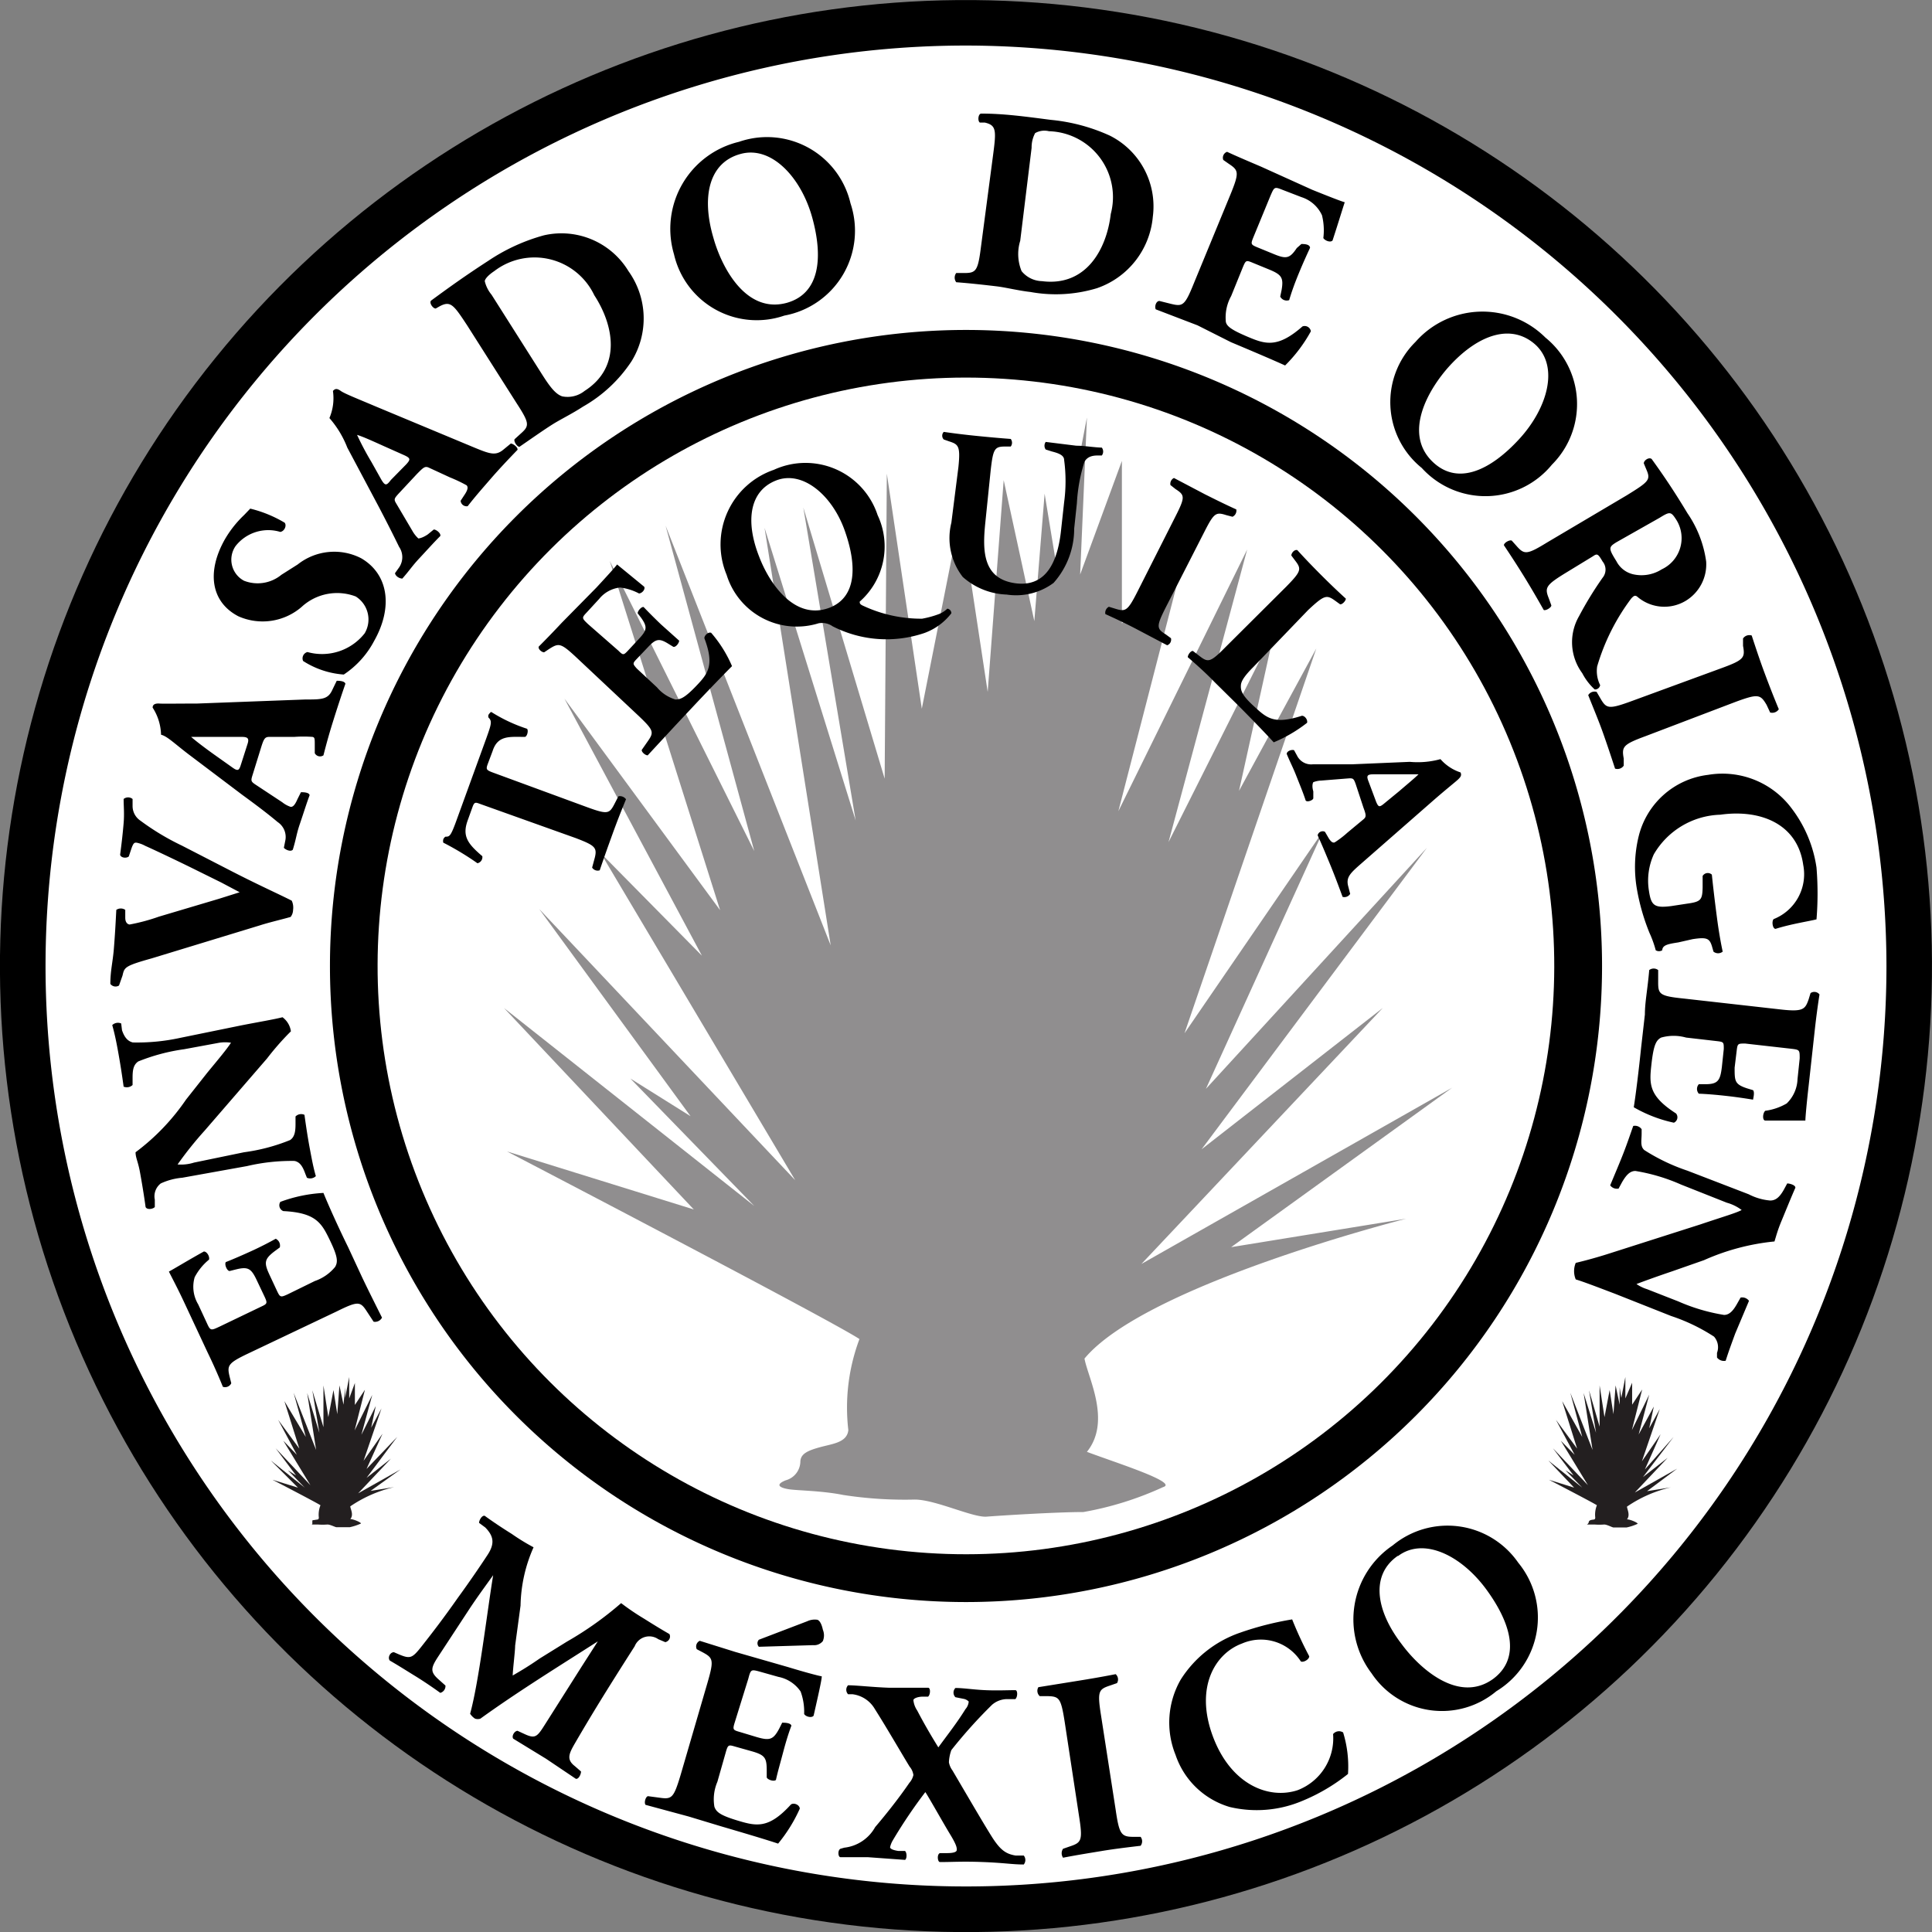 <svg xmlns="http://www.w3.org/2000/svg" viewBox="0 0 71.26 71.26"><rect x="0" y="0" width="71.26" height="71.26" fill="#808080" stroke="none"/><defs><style>.cls-1{fill:#fff}</style></defs><g id="Capa_2" data-name="Capa 2"><g id="Capa_1-2" data-name="Capa 1"><circle cx="35.63" cy="35.63" r="35.63" transform="rotate(-20.99 35.637 35.635)"/><path class="cls-1" d="M69.58 35.63A33.95 33.95 0 1 1 35.63 1.68a34 34 0 0 1 33.95 33.95z"/><path d="M59.09 35.63a23.46 23.46 0 1 1-23.46-23.46 23.46 23.46 0 0 1 23.46 23.46z"/><circle class="cls-1" cx="35.63" cy="35.63" r="21.7" transform="rotate(-82.44 35.627 35.63)"/><path d="M33.74 55.31a14.85 14.85 0 0 1-2.64-.17c-.8-.16-1.68-.16-2-.21s-.54-.16-.12-.33a.73.73 0 0 0 .54-.67c0-.3.25-.42.72-.55s1-.17 1.05-.63a7.19 7.19 0 0 1 .41-3.36c-1-.67-13-6.92-13-6.92l6.89 2.14-7-7.43 9.23 7.3-4.57-4.7 2.22 1.39-5.58-7.64 9.44 10-7.17-12.06 3.73 3.78-5.07-9.48 5.74 7.8-4.07-12.88 5.33 10.7-3.27-12 6.09 15.48-2.44-15.4 3.36 10.79-1.93-11.54 3 10 .08-11.25L34 26.14l1.43-7.21 1 6.59.59-7.81 1.13 5.2.38-4.7.47 2.86 1.09-5.67-.25 5.79L41.38 17v6l2.72-4.12-2.85 11.04L46 20.27l-2.9 10.79 3.9-7.77-1.3 5.88 2.85-5.25-4.86 14.19 5.12-7.47-4.33 9.52 8.15-8.89-8.31 11.12L51 37.18l-8.9 9.44 11.46-6.5L45.41 46l6.46-1.05S42.26 47.38 40 50.11c.13.71 1 2.31.09 3.44 1 .38 3.4 1.13 2.81 1.3a12 12 0 0 1-2.94.92c-1 0-3.06.13-3.57.17s-1.89-.63-2.65-.63z" opacity=".5" fill="#231f20"/><path d="M12.08 56.23a2.36 2.36 0 0 1-.36 0h-.27s-.08 0 0 0 .07 0 .07-.09 0-.06.1-.08.13 0 .14-.08a.94.94 0 0 1 .06-.46c-.13-.09-1.77-.94-1.77-.94l.94.29-1-1 1.25 1-.62-.64.3.19-.75-1 1.28 1.36-1-1.64.5.52-.69-1.29.78 1.06-.55-1.75.79 1.32-.45-1.63.83 2.11-.33-2.1.45 1.47-.26-1.57.41 1.36V51.1l.18 1.17.19-1 .14.89.08-1.06.15.71.06-.64v.39l.15-.77v.79l.21-.57v.81l.37-.56-.38 1.5.65-1.31-.4 1.47.53-1.06-.17.8.38-.71-.66 1.93.7-1-.59 1.3L14.65 53l-1.13 1.51.9-.71-1.21 1.28 1.56-.88-1.1.79.87-.14a4.82 4.82 0 0 0-1.62.71c0 .09.14.31 0 .47.13 0 .46.15.38.17a2.09 2.09 0 0 1-.4.13h-.49c-.04 0-.23-.1-.33-.1zm47.09 0a2.3 2.3 0 0 1-.36 0h-.28s-.07 0 0 0a.12.12 0 0 0 .07-.09s0-.06.1-.08.13 0 .14-.08a.94.94 0 0 1 .06-.46c-.13-.09-1.77-.94-1.77-.94l.93.29-.95-1 1.25 1-.62-.64.3.19-.76-1 1.29 1.36-1-1.64.51.52-.69-1.29.78 1.06-.55-1.75.74 1.32-.44-1.63.82 2.11-.33-2.1.46 1.47-.26-1.57.39 1.34V51.1l.18 1.17.19-1 .14.89.08-1.06.15.71v-.64l.06.39.15-.77v.79l.25-.58v.81l.37-.56-.38 1.5.64-1.31-.39 1.47.56-1.03-.17.8.39-.71-.66 1.93.69-1-.58 1.3 1.06-1.2-1.13 1.48.91-.71-1.21 1.28 1.56-.88-1.11.83.88-.14a4.74 4.74 0 0 0-1.62.71c0 .09.13.31 0 .47.13 0 .46.15.38.17a1.87 1.87 0 0 1-.4.13h-.48c-.06-.01-.24-.11-.34-.11z" fill="#231f20"/><path d="M9.62 48.2c.24-.11.25-.13.14-.37l-.28-.59c-.21-.45-.32-.53-.77-.42l-.24.06c-.1 0-.2-.25-.14-.33.28-.11.6-.25.93-.4s.64-.31.91-.46a.28.28 0 0 1 .15.32l-.19.14c-.38.29-.4.42-.19.87l.28.6c.11.23.13.24.39.12l1-.49a1.67 1.67 0 0 0 .75-.52c.11-.19.1-.38-.2-1s-.51-1-1.71-1.06a.23.23 0 0 1-.11-.34 5.37 5.37 0 0 1 1.59-.33c.19.47.57 1.31.91 2l.52 1.12c.2.42.41.84.73 1.48a.29.29 0 0 1-.31.15l-.25-.38c-.24-.37-.32-.39-1.11 0l-3.24 1.54c-.78.37-.81.45-.71.87l.06.24a.25.25 0 0 1-.31.13c-.17-.42-.36-.85-.56-1.26l-.86-1.84c-.26-.56-.5-1-.57-1.15.14-.07.73-.43 1.29-.74.11 0 .22.18.19.3a2.08 2.08 0 0 0-.53.65 1.26 1.26 0 0 0 .13 1l.32.69c.13.29.15.28.47.13zM8.9 37.82c.61-.12 1.21-.22 1.52-.3a.78.78 0 0 1 .31.52s-.42.4-.88 1l-2.3 2.66a13.3 13.3 0 0 0-1 1.25 1.61 1.61 0 0 0 .61-.07L9 42.5a6.92 6.92 0 0 0 1.7-.45c.18-.12.2-.35.2-.6v-.27a.29.29 0 0 1 .33-.06c.07.51.13.89.2 1.26s.13.7.22 1a.3.3 0 0 1-.33.06l-.06-.15c-.09-.25-.19-.43-.4-.47a7.22 7.22 0 0 0-1.75.19l-2.39.43a2.35 2.35 0 0 0-.79.21.6.6 0 0 0-.22.6v.27c-.07.08-.29.11-.34 0-.06-.44-.14-.92-.21-1.3S5 42.7 5 42.5a8.16 8.16 0 0 0 1.86-1.94l.79-1c.42-.51.7-.84.87-1.1a1.42 1.42 0 0 0-.43 0l-1.3.24a7.14 7.14 0 0 0-1.69.45c-.19.13-.21.34-.21.61v.26a.31.31 0 0 1-.33.06c-.07-.51-.13-.88-.2-1.27s-.13-.68-.22-1a.3.3 0 0 1 .33-.06l.03.25c.08.23.19.4.4.45a7.44 7.44 0 0 0 1.75-.17zm-.5-5.76c1.12.58 1.85.9 2.36 1.16a.6.6 0 0 1 .05.34.44.44 0 0 1-.09.26c-.27.08-.79.2-1.13.31l-4 1.22c-1 .28-1 .33-1.07.63l-.13.37a.24.24 0 0 1-.32-.06c0-.49.09-.8.13-1.3s.06-.85.09-1.43a.29.29 0 0 1 .33 0v.29c0 .17.08.24.16.25a7.07 7.07 0 0 0 1.08-.29l2.22-.66.76-.24-.68-.36-.87-.43c-.58-.29-1.61-.78-1.93-.92a1.1 1.1 0 0 0-.33-.12c-.07 0-.11 0-.19.24l-.09.27c-.08.07-.28.06-.32-.06.06-.45.1-.81.13-1.17s0-.61 0-.89a.26.26 0 0 1 .33 0v.25a.65.65 0 0 0 .29.55 9.16 9.16 0 0 0 1.53.92zm.92-3.49c-.07.22-.07.25.09.36l1 .66a1 1 0 0 0 .31.17c.05 0 .13 0 .25-.28l.13-.26c.08 0 .3 0 .32.11-.12.32-.23.68-.36 1.06s-.13.53-.26.95c-.08.09-.27 0-.33-.07l.05-.25a.66.66 0 0 0-.28-.7c-.32-.27-.71-.57-1.3-1l-2-1.51c-.51-.39-.78-.66-1-.71a1.93 1.93 0 0 0-.31-1c0-.12.1-.16.25-.15s.66 0 1.38 0l4-.15c.61 0 .84 0 1-.36l.16-.33c.07 0 .29 0 .32.11-.15.43-.31.92-.46 1.4s-.24.81-.35 1.24a.22.22 0 0 1-.32-.08v-.31c0-.22 0-.27-.08-.29a4.6 4.6 0 0 0-.68 0h-.92c-.16 0-.2.07-.3.39zm-.19-1.13c.07-.21 0-.26-.21-.26H7.05c.17.15.51.41.89.68l.62.44c.22.16.26.12.33-.11zm4.67-3.8a3.37 3.37 0 0 1-1.12 1.24 3.19 3.19 0 0 1-1.5-.5.24.24 0 0 1 .16-.33 2 2 0 0 0 2.11-.69 1 1 0 0 0-.33-1.36 1.93 1.93 0 0 0-2 .39 2.2 2.2 0 0 1-2.33.34c-1-.52-1.18-1.62-.5-2.83A4 4 0 0 1 9 19l.23-.24a4.59 4.59 0 0 1 1.27.52c.08.1 0 .31-.16.34a1.53 1.53 0 0 0-1.65.52.88.88 0 0 0 .31 1.28 1.38 1.38 0 0 0 1.38-.22l.6-.38a2.17 2.17 0 0 1 2.34-.23c1 .58 1.19 1.79.48 3.05zm.89-5.42c-.15.17-.17.2-.07.36l.59 1a1.14 1.14 0 0 0 .22.28s.13 0 .35-.15l.22-.18c.09 0 .27.14.24.24-.24.24-.49.52-.77.82s-.34.42-.63.75c-.12 0-.26-.1-.27-.2l.15-.21a.67.67 0 0 0 0-.76c-.18-.37-.4-.81-.74-1.46l-1.17-2.2a3.66 3.66 0 0 0-.66-1.09 1.87 1.87 0 0 0 .13-1c.08-.09.15-.1.29 0s.6.28 1.26.56l3.67 1.53c.56.23.78.31 1.06.08l.28-.23c.08 0 .26.13.25.23-.32.33-.68.71-1 1.08s-.56.64-.84 1a.22.22 0 0 1-.26-.2l.17-.26c.12-.19.09-.27.05-.31a5.34 5.34 0 0 0-.61-.29l-.78-.36c-.15-.07-.21 0-.44.23zm.3-1.1c.15-.17.16-.22-.08-.33l-.74-.33c-.4-.18-.77-.35-1-.42a10.6 10.6 0 0 0 .53 1l.37.66c.14.23.19.21.35 0zM17.23 12c-.5-.76-.61-.91-1-.71l-.16.09c-.11 0-.26-.23-.16-.3.64-.47 1.25-.91 2.1-1.46a7 7 0 0 1 2.05-.94A2.89 2.89 0 0 1 23.18 10a3 3 0 0 1 .11 3.33A5.24 5.24 0 0 1 21.5 15c-.38.25-.81.46-1.1.64s-.79.53-1.24.84c-.09 0-.22-.2-.18-.28l.22-.2c.33-.29.34-.38-.14-1.12zM20 13.82c.28.44.49.72.74.8a1 1 0 0 0 .82-.2c1.39-.89 1.07-2.44.36-3.53a2.44 2.44 0 0 0-3.69-.89c-.21.14-.34.28-.35.37a1.22 1.22 0 0 0 .25.5zM31.37 7.5a3.18 3.18 0 0 1-2.44 4.14 3.13 3.13 0 0 1-4.07-2.26 3.3 3.3 0 0 1 2.4-4.15 3.16 3.16 0 0 1 4.11 2.27zm-4.06-1.82c-1.14.31-1.45 1.54-1 3.08.31 1.12 1.21 2.82 2.71 2.41 1.21-.34 1.35-1.65.94-3.14s-1.51-2.67-2.65-2.35zm9.32.03c.12-.91.12-1.09-.31-1.19h-.18c-.09-.06-.06-.34.06-.33.8 0 1.55.1 2.55.23a6.79 6.79 0 0 1 2.18.58 2.92 2.92 0 0 1 1.59 3 3.07 3.07 0 0 1-2.06 2.63 5.23 5.23 0 0 1-2.45.14c-.45-.05-.92-.17-1.26-.21s-.94-.11-1.48-.15a.28.28 0 0 1 0-.34h.3c.43 0 .5-.08.61-.95zm1 3.17a1.66 1.66 0 0 0 .05 1.12 1 1 0 0 0 .75.37c1.64.21 2.39-1.19 2.54-2.48a2.43 2.43 0 0 0-2.28-3.05.69.69 0 0 0-.51.07 1.11 1.11 0 0 0-.13.54zm8.6-.13c-.1.25-.1.27.14.37l.61.25c.46.19.59.17.85-.22L48 9c.09 0 .31 0 .32.14-.13.28-.27.59-.41.93s-.26.66-.36 1a.27.27 0 0 1-.33-.13l.05-.24c.08-.46 0-.57-.46-.76l-.61-.25c-.24-.1-.25-.09-.36.17l-.43 1.06a1.62 1.62 0 0 0-.2.9c0 .2.19.34.83.61s1.09.41 2-.39a.23.23 0 0 1 .31.18 5.49 5.49 0 0 1-.95 1.26c-.46-.21-1.31-.57-2-.86L44.17 12l-1.54-.59c-.05-.09 0-.3.13-.31l.44.11c.42.1.5.07.83-.75l1.36-3.3c.33-.81.29-.88-.07-1.12l-.2-.14a.23.23 0 0 1 .14-.3c.41.19.84.37 1.26.55L48.4 7c.57.23 1.08.43 1.2.46-.05.14-.25.8-.45 1.41-.08.09-.29 0-.34-.09a2.31 2.31 0 0 0-.05-.84 1.25 1.25 0 0 0-.76-.67L47.3 7c-.3-.12-.3-.1-.44.22zm11.01 8.39a3.17 3.17 0 0 1-4.8.12 3.12 3.12 0 0 1-.23-4.65 3.29 3.29 0 0 1 4.79-.16 3.16 3.16 0 0 1 .24 4.69zm-.6-4.42c-.87-.79-2.08-.41-3.16.76-.79.86-1.76 2.52-.61 3.58.92.85 2.11.28 3.16-.86s1.48-2.67.61-3.48zM60 18.27c.81-.5.89-.57.73-.94l-.1-.24c0-.11.19-.24.29-.16.42.58.84 1.2 1.32 2a4.13 4.13 0 0 1 .69 1.78 1.57 1.57 0 0 1-.77 1.46 1.53 1.53 0 0 1-1.78-.17c-.09-.06-.14 0-.21.07a7.84 7.84 0 0 0-1.26 2.51 1.16 1.16 0 0 0 .11.69.19.19 0 0 1-.2.16 2.15 2.15 0 0 1-.46-.6 1.92 1.92 0 0 1-.12-2.1 13.09 13.09 0 0 1 .87-1.42.47.47 0 0 0 0-.6c-.17-.29-.2-.3-.36-.19l-1 .61c-.75.46-.78.55-.62.95l.09.25c0 .08-.2.2-.28.17-.25-.44-.47-.82-.71-1.21s-.48-.76-.76-1.18c0-.09.21-.21.29-.17l.17.19c.29.33.38.34 1.13-.12zM59.62 20c-.29.18-.3.22 0 .7a.93.93 0 0 0 .61.48 1.39 1.39 0 0 0 1.06-.18 1.27 1.27 0 0 0 .55-1.81c-.21-.33-.24-.33-.63-.09zm1.08 7.15c-.84.31-.89.39-.81.83v.26a.28.28 0 0 1-.32.11c-.16-.49-.31-.94-.46-1.36s-.34-.87-.53-1.35a.27.27 0 0 1 .31-.12l.14.24c.22.38.3.41 1.15.1l3.3-1.21c.85-.31.89-.39.81-.83v-.27a.28.28 0 0 1 .32-.11c.16.49.31.94.47 1.37s.33.87.53 1.35a.29.29 0 0 1-.32.12l-.13-.28c-.23-.39-.31-.42-1.15-.11zm1.2 7.61c-.39.06-.58.1-.59.29a.23.23 0 0 1-.24 0 3.93 3.93 0 0 0-.23-.64 7.83 7.83 0 0 1-.47-1.65 4.78 4.78 0 0 1 .07-1.91A3 3 0 0 1 63 28.58a3.18 3.18 0 0 1 3.1 1.26A4.71 4.71 0 0 1 67 32a11.8 11.8 0 0 1 0 1.91c-.28.07-.94.17-1.51.35-.11 0-.15-.28-.07-.36a1.78 1.78 0 0 0 1.09-2c-.21-1.51-1.57-2.06-3.06-1.85A2.94 2.94 0 0 0 61 31.51a2.34 2.34 0 0 0-.18 1.35c.08.54.2.64.82.56l.59-.09c.51-.07.56-.14.57-.6v-.42a.22.22 0 0 1 .34-.05c.07.67.13 1.14.19 1.6s.14.92.21 1.24a.27.27 0 0 1-.34 0l-.06-.21c-.09-.28-.19-.33-.71-.25zm2.47 3.73c-.26 0-.28 0-.31.23l-.08.66c0 .49 0 .61.45.76l.23.07c.07.08 0 .32 0 .35-.3-.05-.64-.1-1-.14s-.71-.07-1-.08a.26.26 0 0 1 0-.35h.24c.47 0 .55-.14.61-.64l.07-.66c0-.25 0-.26-.26-.29l-1.13-.13a1.68 1.68 0 0 0-.92 0c-.19.1-.28.28-.36 1s-.1 1.15.91 1.8a.22.22 0 0 1-.08.34 5.08 5.08 0 0 1-1.48-.57c.08-.5.19-1.41.27-2.19l.14-1.23c0-.46.1-.93.16-1.64a.27.27 0 0 1 .33 0v.46c0 .43.06.5.94.59l3.55.4c.86.1.93 0 1.06-.37l.07-.23a.24.24 0 0 1 .33.05c-.07.45-.13.91-.18 1.37l-.22 2c-.07.61-.12 1.16-.12 1.28h-1.48c-.11 0-.1-.27 0-.36a2.11 2.11 0 0 0 .79-.27 1.31 1.31 0 0 0 .4-.9l.08-.76c0-.32 0-.32-.33-.36zm-4.8 9.23c-.58-.22-1.15-.44-1.45-.53a.79.79 0 0 1 0-.61s.57-.13 1.25-.35l3.35-1.07c.83-.28 1.32-.42 1.52-.53a1.64 1.64 0 0 0-.55-.27L62 43.69a6.87 6.87 0 0 0-1.68-.5c-.22 0-.36.19-.49.41l-.13.24a.31.31 0 0 1-.31-.12c.2-.48.35-.83.49-1.19s.24-.66.36-1a.3.3 0 0 1 .31.12v.16c0 .26-.06.47.1.61a7.15 7.15 0 0 0 1.59.76l2.26.87a2.11 2.11 0 0 0 .79.23c.18 0 .33-.09.5-.39l.13-.24c.09 0 .31.06.3.16-.18.41-.36.86-.51 1.22s-.2.57-.26.76a8.38 8.38 0 0 0-2.6.69l-1.17.41c-.62.21-1 .35-1.32.47a1.41 1.41 0 0 0 .39.19l1.15.45a6.91 6.91 0 0 0 1.69.5c.21 0 .35-.18.48-.41l.13-.23a.31.31 0 0 1 .31.12L64 49.19c-.12.33-.24.65-.35 1a.32.32 0 0 1-.32-.12v-.17a.59.59 0 0 0-.11-.6 6.8 6.8 0 0 0-1.58-.76zM17.73 29.66c-.19-.07-.23-.09-.3.1l-.18.5c-.21.58 0 .86.54 1.32a.23.23 0 0 1-.18.26 10.43 10.43 0 0 0-1.26-.76.24.24 0 0 1 0-.12.2.2 0 0 1 .08-.1c.15 0 .19 0 .41-.61l1.09-3c.19-.53.23-.65.09-.78a.14.14 0 0 1 0-.11s.07-.1.1-.1a5.84 5.84 0 0 0 1.32.62c.06.07 0 .29-.08.3-.56 0-1-.07-1.19.52l-.18.48c-.07.19-.05.22.15.3l3.51 1.29c.74.27.82.25 1-.09l.16-.31a.28.28 0 0 1 .28.11c-.21.51-.36.9-.49 1.26s-.29.8-.48 1.36a.24.24 0 0 1-.28-.1l.1-.37c.09-.37 0-.45-.71-.72zM22.81 24c.17.17.19.17.35 0l.4-.43c.3-.32.33-.44.09-.78l-.13-.17c0-.09.14-.25.22-.23.19.2.41.42.64.64l.67.6c0 .08-.11.24-.21.23l-.18-.11c-.35-.22-.47-.19-.77.13l-.4.42c-.16.17-.16.18 0 .36l.74.69a1.42 1.42 0 0 0 .68.45c.18 0 .34-.05.77-.5s.68-.76.3-1.76c0-.11.15-.24.25-.2a4.68 4.68 0 0 1 .77 1.23c-.32.32-.88.9-1.36 1.41l-.75.8-1 1.08c-.09 0-.23-.12-.22-.2l.23-.33c.22-.32.22-.39-.35-.93l-2.3-2.16c-.57-.53-.64-.53-1-.3l-.18.12c-.09 0-.23-.12-.2-.21.28-.28.57-.58.85-.88l1.28-1.3c.37-.4.7-.76.76-.85l1 .82c.05.09-.07.24-.19.25a2 2 0 0 0-.7-.22 1.15 1.15 0 0 0-.77.42l-.46.5c-.19.2-.18.21.05.43zm9.56-5a2.71 2.71 0 0 1-.66 3.19c0 .06 0 .1.14.16a5.05 5.05 0 0 0 2.16.47 3.51 3.51 0 0 0 .62-.17.92.92 0 0 0 .31-.2.17.17 0 0 1 .15.17 2.2 2.2 0 0 1-1 .73 4.35 4.35 0 0 1-3.38-.25.68.68 0 0 0-.52-.11 2.71 2.71 0 0 1-3.39-1.79 2.91 2.91 0 0 1 1.74-3.87A2.8 2.8 0 0 1 32.37 19zM28 20.53c.38 1 1.32 2.38 2.61 1.88 1-.4 1-1.58.54-2.86s-1.54-2.21-2.52-1.83-1.15 1.49-.63 2.81zm7.35-3.3c.08-.78 0-.84-.34-.95l-.2-.07a.2.2 0 0 1 0-.28c.41.06.83.11 1.23.15s.83.08 1.24.11a.23.23 0 0 1 0 .28h-.21c-.39 0-.44.09-.53.88l-.2 1.95c-.1 1-.11 2.08 1.17 2.22 1.08.11 1.51-.8 1.63-2l.11-1a5.84 5.84 0 0 0 0-1.55c0-.19-.23-.26-.46-.32l-.22-.07a.24.24 0 0 1 0-.28l1.13.14c.31 0 .62.06.94.07a.24.24 0 0 1 0 .29h-.15c-.23 0-.39.06-.49.23a6.12 6.12 0 0 0-.28 1.53l-.1.94a3 3 0 0 1-.76 2 2.32 2.32 0 0 1-1.73.43 2.57 2.57 0 0 1-1.62-.65 2.34 2.34 0 0 1-.42-2zM43 22.4c-.36.71-.34.79 0 1l.19.14a.22.22 0 0 1-.14.26l-1.12-.59c-.36-.19-.74-.37-1.16-.56a.25.25 0 0 1 .13-.27l.23.07c.38.12.46.09.82-.62l1.41-2.79c.36-.71.34-.78 0-1l-.19-.15a.24.24 0 0 1 .13-.26l1.14.6c.36.18.74.37 1.16.56a.25.25 0 0 1-.14.27l-.23-.06c-.38-.12-.45-.09-.81.62zm3.23 2.2c-.28.28-.45.5-.46.67s0 .34.47.77.73.7 1.78.36c.11 0 .22.15.19.26a5.3 5.3 0 0 1-1.23.72c-.3-.33-.87-.92-1.36-1.41l-.81-.8c-.27-.28-.58-.57-1-.93 0-.09.11-.24.19-.23l.26.2c.3.23.39.22.94-.34l2.24-2.23c.55-.56.57-.65.34-.95l-.15-.2c0-.09.11-.23.22-.2.3.33.59.63.88.92s.59.58.91.87c0 .08-.13.22-.21.21l-.18-.13c-.32-.23-.4-.22-1 .34zM50 28.91c-.07-.19-.09-.21-.26-.2l-1 .08a.93.93 0 0 0-.3.06s-.07.1 0 .34v.25c0 .07-.21.16-.28.09-.09-.28-.22-.59-.35-.92s-.2-.44-.35-.8c0-.11.18-.17.27-.14l.11.2a.58.58 0 0 0 .59.32h1.45L52 28.1a3.15 3.15 0 0 0 1.13-.1 1.68 1.68 0 0 0 .74.49c.05.11 0 .17-.08.25s-.45.37-.93.79l-2.65 2.32c-.4.35-.56.5-.49.81l.08.31a.25.25 0 0 1-.28.11c-.14-.38-.3-.81-.47-1.22s-.29-.7-.45-1.05a.19.19 0 0 1 .27-.13l.14.24c.1.16.17.17.22.15a3.52 3.52 0 0 0 .47-.36l.59-.49c.11-.09.1-.16 0-.43zm.76.67c.08.18.11.21.29.06l.56-.46c.29-.25.57-.48.71-.62h-1.67c-.24 0-.25.07-.17.27zM17.67 56.17c0-.1.11-.29.21-.26.26.19.6.42 1 .67a7.74 7.74 0 0 0 .8.49 5.52 5.52 0 0 0-.48 2.15L19 60.7c0 .21-.08.82-.09 1.1.22-.13.51-.29 1-.63l1-.62a12.47 12.47 0 0 0 2-1.42 9 9 0 0 0 .84.57c.27.17.64.4.94.57.06.11 0 .26-.15.3l-.26-.11a.58.58 0 0 0-.87.26c-1.06 1.66-1.6 2.54-2.21 3.59-.22.38-.31.59 0 .83l.23.2c0 .11-.09.29-.19.27l-1.1-.74-1.21-.74c-.07-.1.05-.29.16-.29l.26.12c.41.19.47.09.78-.4l1.33-2.1.59-.92c-1.42.91-2.93 1.84-4.33 2.85a.3.3 0 0 1-.2 0 .62.62 0 0 1-.18-.18c.33-1.2.63-3.78.85-5.11-.36.5-.58.8-.86 1.22l-1.18 1.8c-.26.4-.28.54 0 .8l.28.25a.26.26 0 0 1-.19.27c-.29-.21-.63-.44-.94-.63s-.59-.37-.92-.56c-.09-.1 0-.31.15-.31l.16.07c.45.19.51.16.88-.31s.78-1 1.32-1.77c.38-.52.82-1.16 1.1-1.59s.2-.7-.09-1zm9.43 7.36c-.08.26-.07.28.18.35l.63.19c.48.14.61.1.83-.31l.11-.22c.08 0 .31 0 .34.11-.11.29-.21.62-.31 1s-.19.68-.26 1c-.07.07-.3 0-.34-.09v-.24c0-.47-.05-.58-.53-.72l-.64-.18c-.24-.07-.26-.07-.34.21l-.31 1.09a1.64 1.64 0 0 0-.11.92c.07.2.22.32.89.52s1.12.29 1.93-.6c.1-.08.32 0 .33.15a5.64 5.64 0 0 1-.8 1.29c-.48-.16-1.36-.42-2.11-.64L25.4 67l-1.59-.43c-.06-.08 0-.3.09-.32l.45.06c.43.06.5 0 .75-.83l1-3.43c.24-.83.2-.9-.19-1.11l-.21-.11a.23.23 0 0 1 .11-.31l1.31.41 1.95.56c.59.18 1.11.32 1.24.34 0 .14-.16.83-.3 1.45-.06.09-.28.05-.35-.06a2.17 2.17 0 0 0-.13-.83 1.29 1.29 0 0 0-.82-.54l-.71-.2c-.3-.08-.31-.07-.4.27zm2.67-3.73a.66.66 0 0 1 .35-.06c.09 0 .18.13.23.37a.55.55 0 0 1 0 .42.41.41 0 0 1-.36.15l-2 .06a.19.19 0 0 1 0-.26zm1.37 8.35a1.49 1.49 0 0 0 1.14-.76c.3-.35.83-1 1.26-1.63a.66.66 0 0 0 .15-.29.61.61 0 0 0-.14-.31c-.3-.49-.86-1.46-1.28-2.12a1.11 1.11 0 0 0-.83-.55h-.16a.24.24 0 0 1 0-.33c.31 0 .91.07 1.49.09h1.46c.1 0 .09.26 0 .33h-.21c-.15 0-.33.06-.33.13a.83.83 0 0 0 .14.38c.24.46.5.91.78 1.36.38-.52.69-.91 1-1.41a.48.48 0 0 0 .12-.28s-.07-.08-.19-.1l-.3-.06a.24.24 0 0 1 0-.34c.3 0 .65.06 1.1.08s.8 0 1.11 0c.09 0 .09.25 0 .33h-.31a.86.86 0 0 0-.55.21 18 18 0 0 0-1.5 1.67A1.48 1.48 0 0 0 35 65a.72.72 0 0 0 .13.3c.67 1.14 1.1 1.88 1.43 2.41s.54.67.9.73h.3a.26.26 0 0 1 0 .33c-.42 0-.71-.06-1.49-.09s-1.09 0-1.6 0c-.09 0-.12-.29 0-.33h.26q.36 0 .36-.12c0-.08 0-.17-.25-.58s-.78-1.36-.91-1.55a18.46 18.46 0 0 0-1.2 1.78.87.87 0 0 0-.1.25c0 .06.1.11.3.14h.25c.08.07.07.3 0 .33L32 68.5h-1c-.09 0-.11-.26 0-.31zm10.01-1.4c.13.89.2 1 .65 1h.27a.27.27 0 0 1 0 .33c-.51.06-1 .12-1.42.19s-.93.15-1.44.25a.29.29 0 0 1 0-.33l.26-.09c.42-.14.47-.22.33-1.11l-.53-3.48c-.14-.89-.2-.94-.65-.95h-.27a.26.26 0 0 1-.05-.33l1.43-.23c.44-.07.91-.15 1.42-.25a.26.26 0 0 1 .05.33l-.26.09c-.42.14-.47.21-.33 1.1zm6.51-7.02a13.91 13.91 0 0 0 .63 1.36c0 .12-.22.24-.31.19a1.75 1.75 0 0 0-2.17-.66c-1 .37-1.74 1.62-1.08 3.41s2.06 2.35 3.13 2a2.05 2.05 0 0 0 1.31-2.07.28.28 0 0 1 .37-.06 4.26 4.26 0 0 1 .18 1.53 6.87 6.87 0 0 1-1.7 1 4.32 4.32 0 0 1-2.66.22 3 3 0 0 1-2-1.92 3.18 3.18 0 0 1 .19-2.78 4.21 4.21 0 0 1 2.19-1.73 11.35 11.35 0 0 1 1.92-.49zM56 57.64a3.18 3.18 0 0 1-.81 4.74 3.12 3.12 0 0 1-4.6-.66 3.29 3.29 0 0 1 .78-4.72 3.17 3.17 0 0 1 4.63.64zm-4.45-.25c-1 .7-.81 2 .14 3.24.69.94 2.13 2.21 3.39 1.29 1-.75.68-2-.24-3.27s-2.32-1.97-3.27-1.26z"/></g></g></svg>